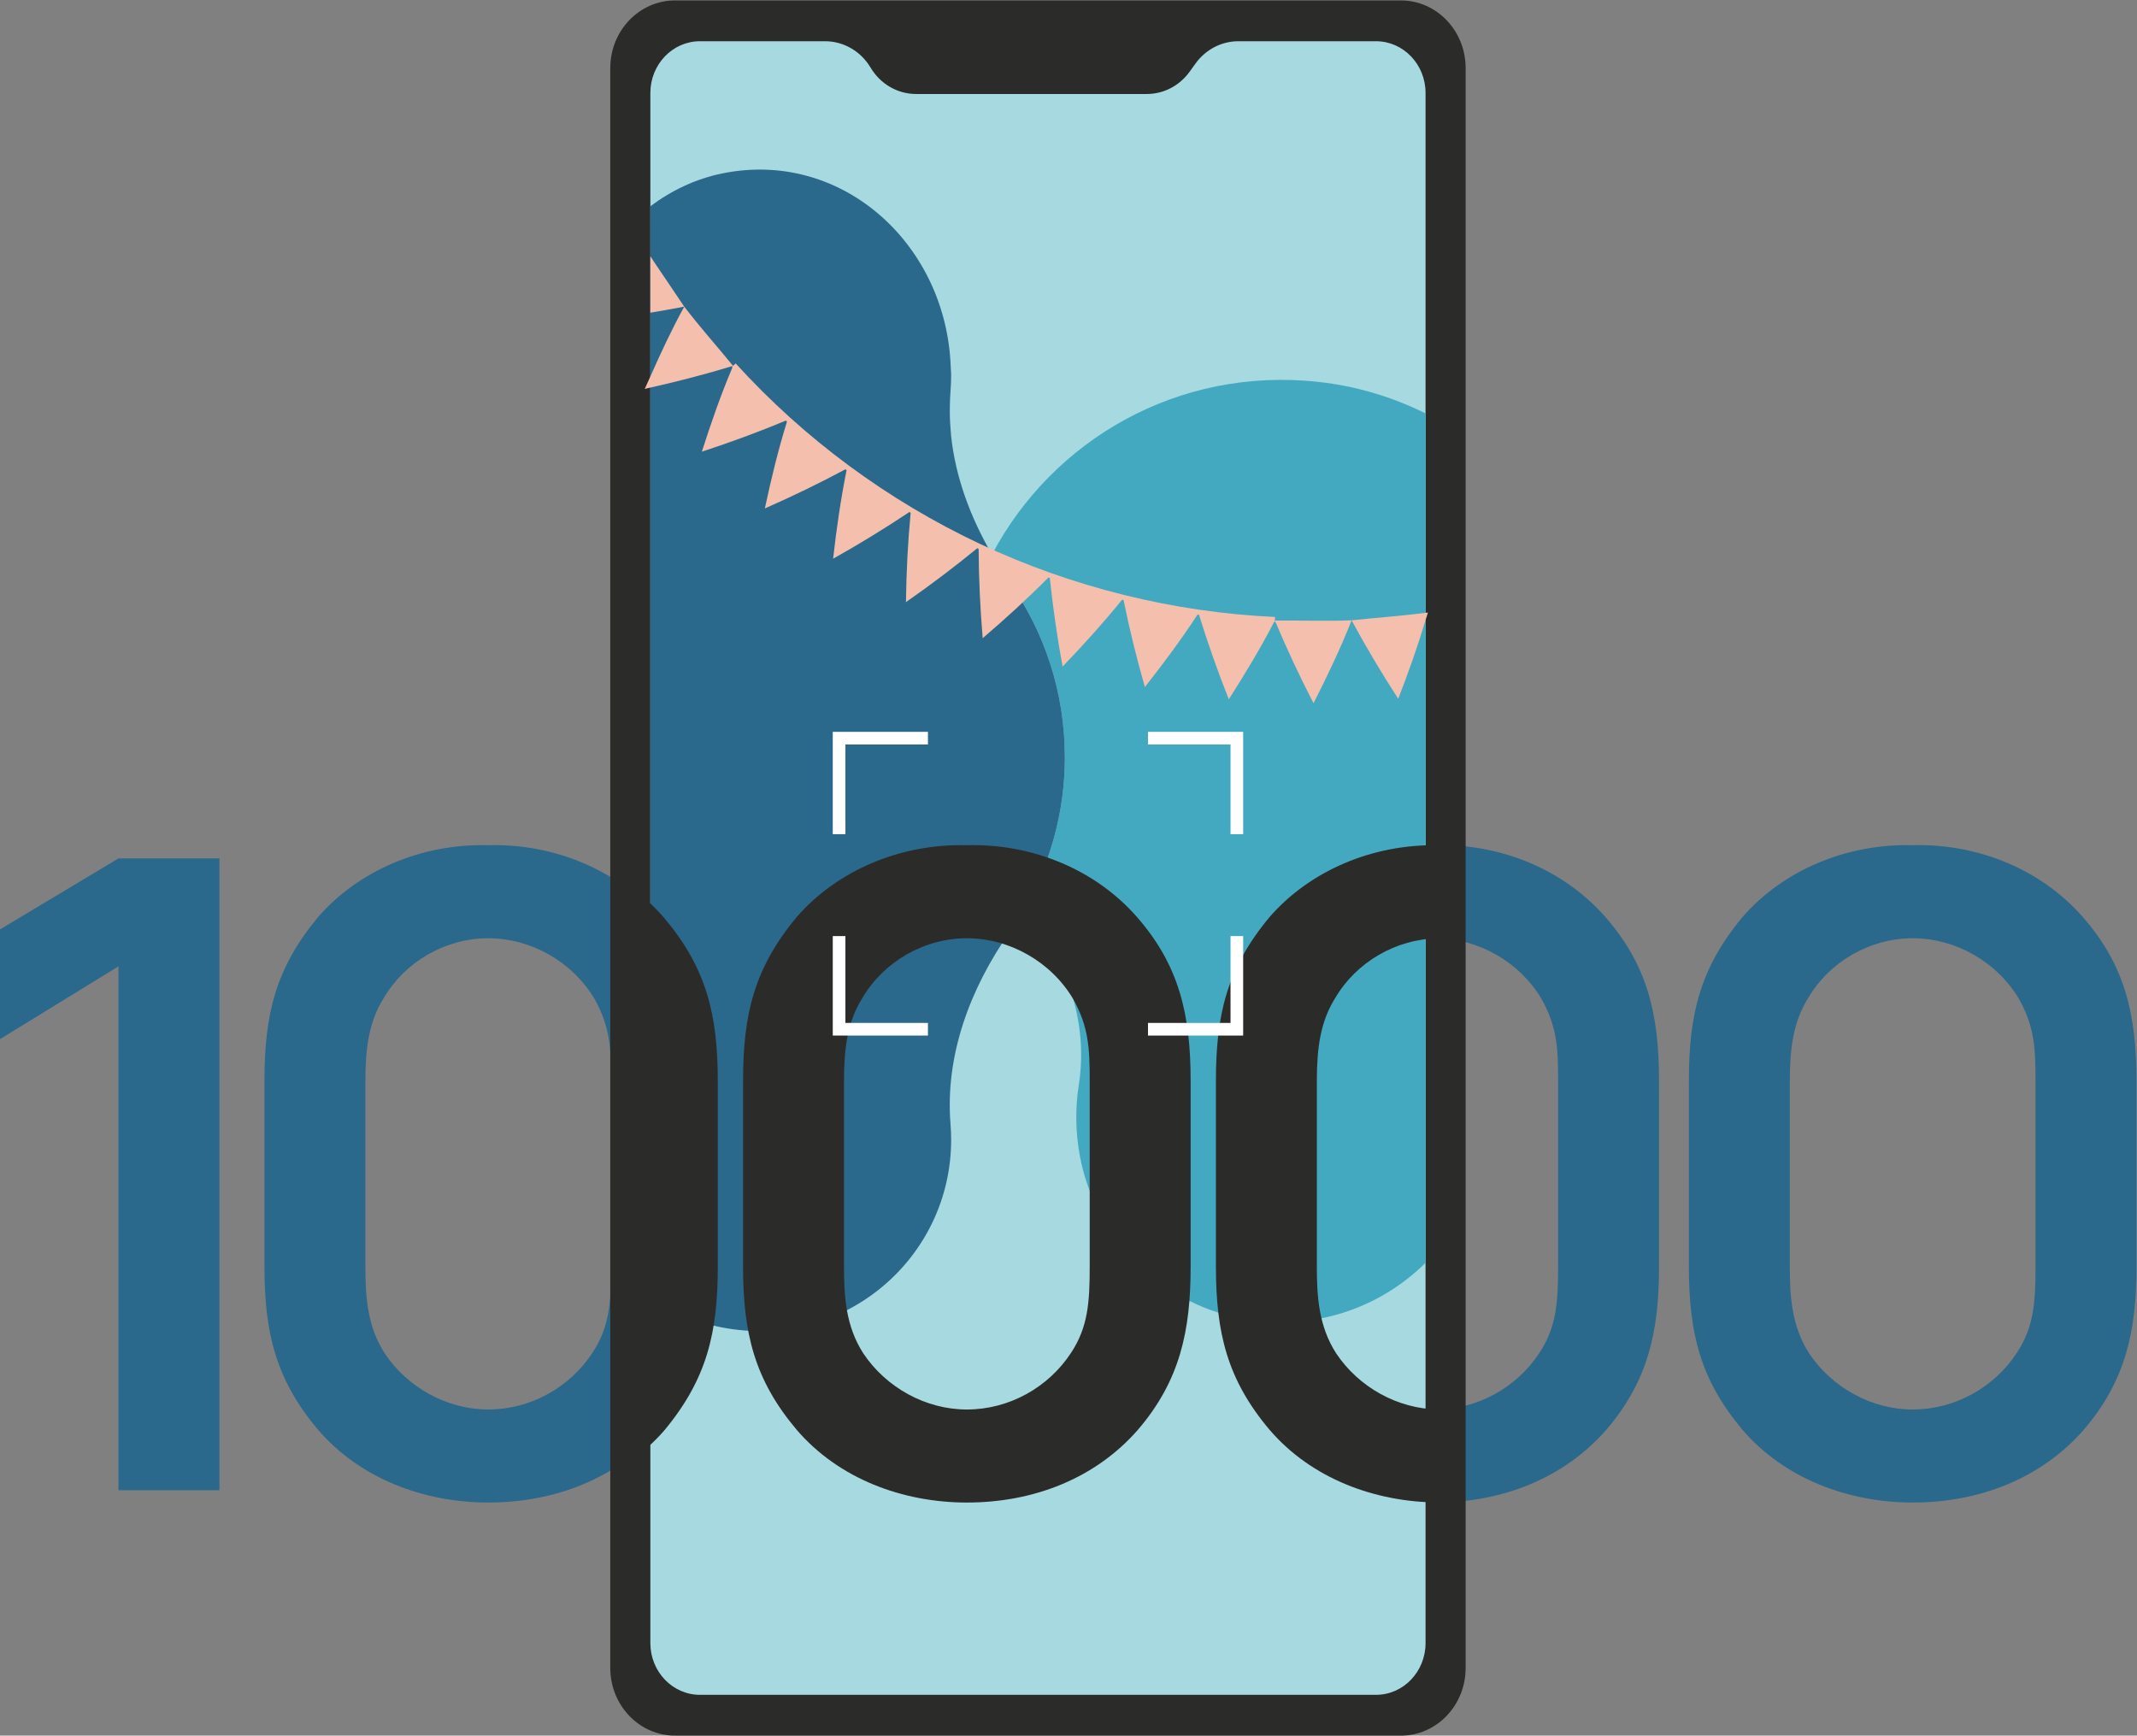 <?xml version="1.0" encoding="UTF-8" standalone="no"?>
<svg
   xmlns:dc="http://purl.org/dc/elements/1.1/"
   xmlns:cc="http://creativecommons.org/ns#"
   xmlns:rdf="http://www.w3.org/1999/02/22-rdf-syntax-ns#"
   xmlns:svg="http://www.w3.org/2000/svg"
   xmlns="http://www.w3.org/2000/svg"
   viewBox="0 0 169.036 137.295"
   height="137.295"
   width="169.036"
   xml:space="preserve"
   id="svg2"
   version="1.1"><rect x="0" y="0" width="169.036" height="137.295" fill="#808080" stroke="none"/><defs
     id="defs6"><clipPath
       id="clipPath22"
       clipPathUnits="userSpaceOnUse"><path
         id="path20"
         d="M 0,102.971 H 126.777 V 0 H 0 Z" /></clipPath></defs><g
     transform="matrix(1.333,0,0,-1.333,0,137.295)"
     id="g10"><g
       transform="translate(7.031,52.058)"
       id="g12"><path
         id="path14"
         style="fill:#2a688c;fill-opacity:1;fill-rule:nonzero;stroke:none"
         d="m 0,0 -7.031,-4.217 v -6.51 L 0,-6.405 V -37.496 H 5.989 V 0 Z" /></g><g
       id="g16"><g
         clip-path="url(#clipPath22)"
         id="g18"><g
           transform="translate(28.973,47.319)"
           id="g24"><path
             id="path26"
             style="fill:#2a688c;fill-opacity:1;fill-rule:nonzero;stroke:none"
             d="M 0,0 C -2.552,0 -4.948,-1.405 -6.198,-3.541 -7.083,-4.947 -7.291,-6.51 -7.291,-8.488 v -10.989 c 0,-1.77 0.104,-3.542 1.145,-5.156 1.354,-2.031 3.698,-3.333 6.146,-3.333 2.5,0 4.843,1.302 6.197,3.386 0.99,1.51 1.094,2.968 1.094,5.103 v 10.989 c 0,1.926 -0.052,3.228 -0.99,4.895 C 5,-1.405 2.552,0 0,0 m 0,-33.486 c -3.802,0 -7.604,1.406 -10.104,4.323 -2.499,2.968 -3.176,5.728 -3.176,9.686 v 10.989 c 0,3.906 0.625,6.666 3.176,9.738 C -7.708,4.011 -3.958,5.625 0,5.521 3.75,5.625 7.551,4.167 10.103,1.25 c 2.5,-2.864 3.177,-5.78 3.177,-9.738 v -10.989 c 0,-3.801 -0.625,-6.77 -3.125,-9.686 C 7.655,-32.027 4.01,-33.486 0,-33.486" /></g><g
           transform="translate(56.84,47.319)"
           id="g28"><path
             id="path30"
             style="fill:#2a688c;fill-opacity:1;fill-rule:nonzero;stroke:none"
             d="M 0,0 C -2.553,0 -4.948,-1.405 -6.197,-3.541 -7.084,-4.947 -7.291,-6.51 -7.291,-8.488 v -10.989 c 0,-1.77 0.104,-3.542 1.145,-5.156 1.354,-2.031 3.698,-3.333 6.146,-3.333 2.499,0 4.843,1.302 6.197,3.386 0.989,1.51 1.093,2.968 1.093,5.103 v 10.989 c 0,1.926 -0.052,3.228 -0.989,4.895 C 4.999,-1.405 2.551,0 0,0 m 0,-33.486 c -3.803,0 -7.604,1.406 -10.104,4.323 -2.5,2.968 -3.177,5.728 -3.177,9.686 v 10.989 c 0,3.906 0.625,6.666 3.177,9.738 C -7.709,4.011 -3.959,5.625 0,5.521 3.749,5.625 7.551,4.167 10.103,1.25 c 2.499,-2.864 3.176,-5.78 3.176,-9.738 v -10.989 c 0,-3.801 -0.625,-6.77 -3.125,-9.686 C 7.654,-32.027 4.01,-33.486 0,-33.486" /></g><g
           transform="translate(85.168,47.319)"
           id="g32"><path
             id="path34"
             style="fill:#2a688c;fill-opacity:1;fill-rule:nonzero;stroke:none"
             d="M 0,0 C -2.553,0 -4.947,-1.405 -6.197,-3.541 -7.083,-4.947 -7.291,-6.51 -7.291,-8.488 v -10.989 c 0,-1.77 0.104,-3.542 1.145,-5.156 1.355,-2.031 3.699,-3.333 6.146,-3.333 2.5,0 4.844,1.302 6.197,3.386 0.99,1.51 1.094,2.968 1.094,5.103 v 10.989 c 0,1.926 -0.053,3.228 -0.99,4.895 C 5,-1.405 2.552,0 0,0 m 0,-33.486 c -3.802,0 -7.604,1.406 -10.104,4.323 -2.5,2.968 -3.176,5.728 -3.176,9.686 v 10.989 c 0,3.906 0.625,6.666 3.176,9.738 C -7.708,4.011 -3.958,5.625 0,5.521 3.75,5.625 7.551,4.167 10.104,1.25 c 2.498,-2.864 3.175,-5.78 3.175,-9.738 v -10.989 c 0,-3.801 -0.625,-6.77 -3.125,-9.686 C 7.655,-32.027 4.01,-33.486 0,-33.486" /></g><g
           transform="translate(113.497,47.319)"
           id="g36"><path
             id="path38"
             style="fill:#2a688c;fill-opacity:1;fill-rule:nonzero;stroke:none"
             d="M 0,0 C -2.551,0 -4.947,-1.405 -6.197,-3.541 -7.082,-4.947 -7.291,-6.51 -7.291,-8.488 v -10.989 c 0,-1.77 0.105,-3.542 1.146,-5.156 1.354,-2.031 3.698,-3.333 6.145,-3.333 2.5,0 4.844,1.302 6.197,3.386 0.99,1.51 1.094,2.968 1.094,5.103 v 10.989 c 0,1.926 -0.051,3.228 -0.988,4.895 C 5,-1.405 2.553,0 0,0 m 0,-33.486 c -3.801,0 -7.604,1.406 -10.104,4.323 -2.498,2.968 -3.175,5.728 -3.175,9.686 v 10.989 c 0,3.906 0.625,6.666 3.175,9.738 C -7.707,4.011 -3.957,5.625 0,5.521 3.75,5.625 7.553,4.167 10.104,1.25 c 2.5,-2.864 3.177,-5.78 3.177,-9.738 v -10.989 c 0,-3.801 -0.625,-6.77 -3.125,-9.686 C 7.656,-32.027 4.01,-33.486 0,-33.486" /></g><g
           transform="translate(36.214,98.958)"
           id="g40"><path
             id="path42"
             style="fill:#2b2b2a;fill-opacity:1;fill-rule:nonzero;stroke:none"
             d="m 0,0 v -94.945 c 0,-2.216 1.721,-4.013 3.844,-4.013 h 43.068 c 2.123,0 3.844,1.797 3.844,4.013 V 0 c 0,2.217 -1.721,4.013 -3.844,4.013 H 3.844 C 1.721,4.013 0,2.217 0,0" /></g><g
           transform="translate(81.651,100.55)"
           id="g44"><path
             id="path46"
             style="fill:#a7d9e1;fill-opacity:1;fill-rule:nonzero;stroke:none"
             d="m 0,0 h -8.168 c -0.996,0 -1.935,-0.486 -2.535,-1.315 l -0.361,-0.5 c -0.601,-0.83 -1.54,-1.316 -2.535,-1.316 h -13.693 c -1.099,0 -2.119,0.592 -2.699,1.566 C -30.571,-0.592 -31.592,0 -32.689,0 h -7.428 c -1.624,0 -2.942,-1.374 -2.942,-3.07 v -91.989 c 0,-1.695 1.318,-3.07 2.942,-3.07 H 0 c 1.624,0 2.941,1.375 2.941,3.07 V -3.07 C 2.941,-1.375 1.624,0 0,0" /></g><g
           transform="translate(78.252,80.332)"
           id="g48"><path
             id="path50"
             style="fill:#42a9c0;fill-opacity:1;fill-rule:nonzero;stroke:none"
             d="m 0,0 c -8.369,0.926 -15.817,-3.478 -19.388,-10.243 0.333,-0.573 0.683,-1.137 1.064,-1.681 2.053,-2.93 3.259,-6.498 3.259,-10.349 0,-3.273 -0.877,-6.335 -2.399,-8.981 0.07,-0.09 0.134,-0.186 0.206,-0.275 2.356,-2.884 3.598,-6.533 3.019,-10.211 -0.208,-1.325 -0.201,-2.723 0.059,-4.157 0.879,-4.83 4.736,-8.749 9.556,-9.673 4.274,-0.821 8.246,0.606 10.964,3.296 V -1.868 C 4.383,-0.896 2.245,-0.248 0,0" /></g><g
           transform="translate(59.928,68.409)"
           id="g52"><path
             id="path54"
             style="fill:#2a688c;fill-opacity:1;fill-rule:nonzero;stroke:none"
             d="m 0,0 c -0.381,0.544 -0.73,1.107 -1.063,1.681 -1.271,2.184 -2.162,4.566 -2.427,7.038 -0.017,0.187 -0.031,0.375 -0.042,0.563 -0.013,0.189 -0.026,0.376 -0.031,0.566 -0.009,0.506 0,1.015 0.039,1.527 0.024,0.325 0.037,0.653 0.037,0.985 0,0.111 -0.015,0.217 -0.018,0.328 -0.005,0.154 -0.014,0.309 -0.024,0.464 -0.43,7.121 -6.561,12.578 -13.557,11.141 -1.551,-0.319 -2.99,-1 -4.25,-1.946 0,0 0.003,-1.21 0.006,-3.215 0,-0.021 -0.006,-0.04 -0.006,-0.061 V -42.37 c 1.26,-0.883 2.699,-1.519 4.25,-1.816 7.255,-1.391 13.599,4.131 13.599,11.135 0,0.31 -0.013,0.616 -0.037,0.92 -0.332,4.099 1.163,8.064 3.523,11.432 0.309,0.44 0.592,0.9 0.861,1.369 1.521,2.645 2.399,5.708 2.399,8.98 C 3.259,-6.498 2.053,-2.931 0,0" /></g><g
           transform="translate(64.663,27.842)"
           id="g56"><path
             id="path58"
             style="fill:#2b2b2a;fill-opacity:1;fill-rule:nonzero;stroke:none"
             d="m 0,0 c 0,-2.136 -0.104,-3.594 -1.093,-5.104 -1.354,-2.083 -3.698,-3.385 -6.197,-3.385 -2.448,0 -4.792,1.302 -6.146,3.333 -1.042,1.614 -1.145,3.385 -1.145,5.156 v 10.988 c 0,1.979 0.208,3.541 1.094,4.948 1.249,2.135 3.644,3.541 6.197,3.541 2.552,0 4.999,-1.406 6.301,-3.593 C -0.052,14.217 0,12.915 0,10.988 Z m -7.29,24.997 c -3.958,0.105 -7.708,-1.51 -10.104,-4.27 -2.551,-3.073 -3.176,-5.832 -3.176,-9.739 V 0 c 0,-3.958 0.676,-6.719 3.176,-9.687 2.5,-2.917 6.302,-4.323 10.104,-4.323 4.01,0 7.655,1.459 10.155,4.323 2.499,2.916 3.124,5.885 3.124,9.687 v 10.988 c 0,3.958 -0.677,6.874 -3.176,9.739 -2.552,2.917 -6.354,4.375 -10.103,4.27" /></g><g
           transform="translate(79.287,22.686)"
           id="g60"><path
             id="path62"
             style="fill:#2b2b2a;fill-opacity:1;fill-rule:nonzero;stroke:none"
             d="m 0,0 c -1.041,1.614 -1.146,3.386 -1.146,5.156 v 10.989 c 0,1.978 0.209,3.541 1.094,4.947 1.239,2.115 3.602,3.51 6.126,3.536 v 5.523 C 2.143,30.234 -1.577,28.627 -3.958,25.883 -6.51,22.811 -7.135,20.051 -7.135,16.145 V 5.156 c 0,-3.958 0.678,-6.718 3.177,-9.686 2.484,-2.9 6.255,-4.303 10.032,-4.321 v 5.522 C 3.653,-3.304 1.341,-2.012 0,0" /></g><g
           transform="translate(38.592,84.441)"
           id="g64"><path
             id="path66"
             style="fill:#f4bfac;fill-opacity:1;fill-rule:nonzero;stroke:none"
             d="M 0,0 C 0.675,0.113 1.35,0.228 2.01,0.36 1.348,1.36 0.66,2.345 0,3.347 Z" /></g><g
           transform="translate(75.651,66.172)"
           id="g68"><path
             id="path70"
             style="fill:#f4bfac;fill-opacity:1;fill-rule:nonzero;stroke:none"
             d="M 0,0 H -0.001 L 0.01,0.213 c -6.04,0.276 -12.024,1.761 -17.503,4.332 -5.476,2.578 -10.437,6.239 -14.503,10.713 l -0.157,-0.144 c -0.958,1.177 -1.975,2.309 -2.895,3.515 -0.747,-1.361 -1.384,-2.728 -2.011,-4.144 -0.109,-0.249 -0.224,-0.487 -0.334,-0.74 0.113,0.025 0.222,0.055 0.334,0.08 1.68,0.377 3.318,0.804 4.905,1.288 l -0.065,-0.057 c 0.01,-0.011 0.021,-0.022 0.031,-0.033 -0.697,-1.645 -1.263,-3.274 -1.816,-5.001 1.719,0.56 3.381,1.177 4.986,1.843 0.022,-0.019 0.043,-0.039 0.065,-0.057 -0.525,-1.701 -0.933,-3.384 -1.313,-5.155 1.655,0.726 3.248,1.501 4.781,2.322 0.023,-0.018 0.047,-0.035 0.069,-0.052 -0.347,-1.732 -0.596,-3.457 -0.799,-5.255 1.574,0.882 3.083,1.81 4.528,2.773 0.024,-0.014 0.049,-0.029 0.074,-0.044 -0.167,-1.743 -0.254,-3.498 -0.28,-5.304 1.481,1.031 2.891,2.099 4.234,3.199 0.013,-0.007 0.025,-0.014 0.038,-0.02 0.014,-0.005 0.026,-0.011 0.04,-0.017 0.012,-1.735 0.09,-3.504 0.242,-5.302 1.373,1.173 2.667,2.359 3.901,3.601 0.028,-0.01 0.055,-0.019 0.083,-0.029 0.18,-1.727 0.43,-3.481 0.757,-5.257 1.253,1.304 2.421,2.597 3.533,3.969 0.028,-0.007 0.055,-0.013 0.084,-0.02 0.347,-1.703 0.768,-3.426 1.267,-5.163 1.119,1.423 2.152,2.812 3.125,4.3 0.029,-0.003 0.058,-0.008 0.086,-0.012 0.513,-1.661 1.101,-3.335 1.769,-5.016 0.973,1.528 1.865,3.003 2.687,4.589 0.015,0 0.028,-0.002 0.042,-0.003 l 0.004,0.087 C 0,-0.001 0,-0.001 0,0 0.684,-1.633 1.448,-3.271 2.293,-4.908 3.127,-3.262 3.883,-1.684 4.553,0.014 3.038,-0.047 1.518,0.014 0,0" /></g><g
           transform="translate(84.592,66.631)"
           id="g72"><path
             id="path74"
             style="fill:#f4bfac;fill-opacity:1;fill-rule:nonzero;stroke:none"
             d="m 0,0 c -1.457,-0.19 -2.927,-0.289 -4.389,-0.445 0.842,-1.558 1.764,-3.112 2.767,-4.658 0.61,1.571 1.15,3.09 1.622,4.673 0.045,0.151 0.099,0.294 0.142,0.446 C 0.095,0.009 0.047,0.006 0,0" /></g><g
           transform="translate(39.416,48.52)"
           id="g76"><path
             id="path78"
             style="fill:#2b2b2a;fill-opacity:1;fill-rule:nonzero;stroke:none"
             d="m 0,0 c -0.67,0.783 -1.441,1.447 -2.274,2.014 v -34.425 c 0.842,0.574 1.614,1.237 2.274,1.998 2.552,3.072 3.177,5.832 3.177,9.738 V -9.687 C 3.177,-5.729 2.5,-2.968 0,0" /></g><g
           transform="translate(55.064,59.192)"
           id="g80"><path
             id="path82"
             style="fill:none;stroke:#ffffff;stroke-width:0.75;stroke-linecap:butt;stroke-linejoin:miter;stroke-miterlimit:10;stroke-dasharray:none;stroke-opacity:1"
             d="M 0,0 H -5.273 V -5.697" /></g><g
           transform="translate(68.121,41.918)"
           id="g84"><path
             id="path86"
             style="fill:none;stroke:#ffffff;stroke-width:0.75;stroke-linecap:butt;stroke-linejoin:miter;stroke-miterlimit:10;stroke-dasharray:none;stroke-opacity:1"
             d="M 0,0 H 5.273 V 5.528" /></g><g
           transform="translate(49.791,47.447)"
           id="g88"><path
             id="path90"
             style="fill:none;stroke:#ffffff;stroke-width:0.75;stroke-linecap:butt;stroke-linejoin:miter;stroke-miterlimit:10;stroke-dasharray:none;stroke-opacity:1"
             d="M 0,0 V -5.528 H 5.273" /></g><g
           transform="translate(68.121,59.192)"
           id="g92"><path
             id="path94"
             style="fill:none;stroke:#ffffff;stroke-width:0.75;stroke-linecap:butt;stroke-linejoin:miter;stroke-miterlimit:10;stroke-dasharray:none;stroke-opacity:1"
             d="M 0,0 H 5.273 V -5.697" /></g></g></g></g></svg>